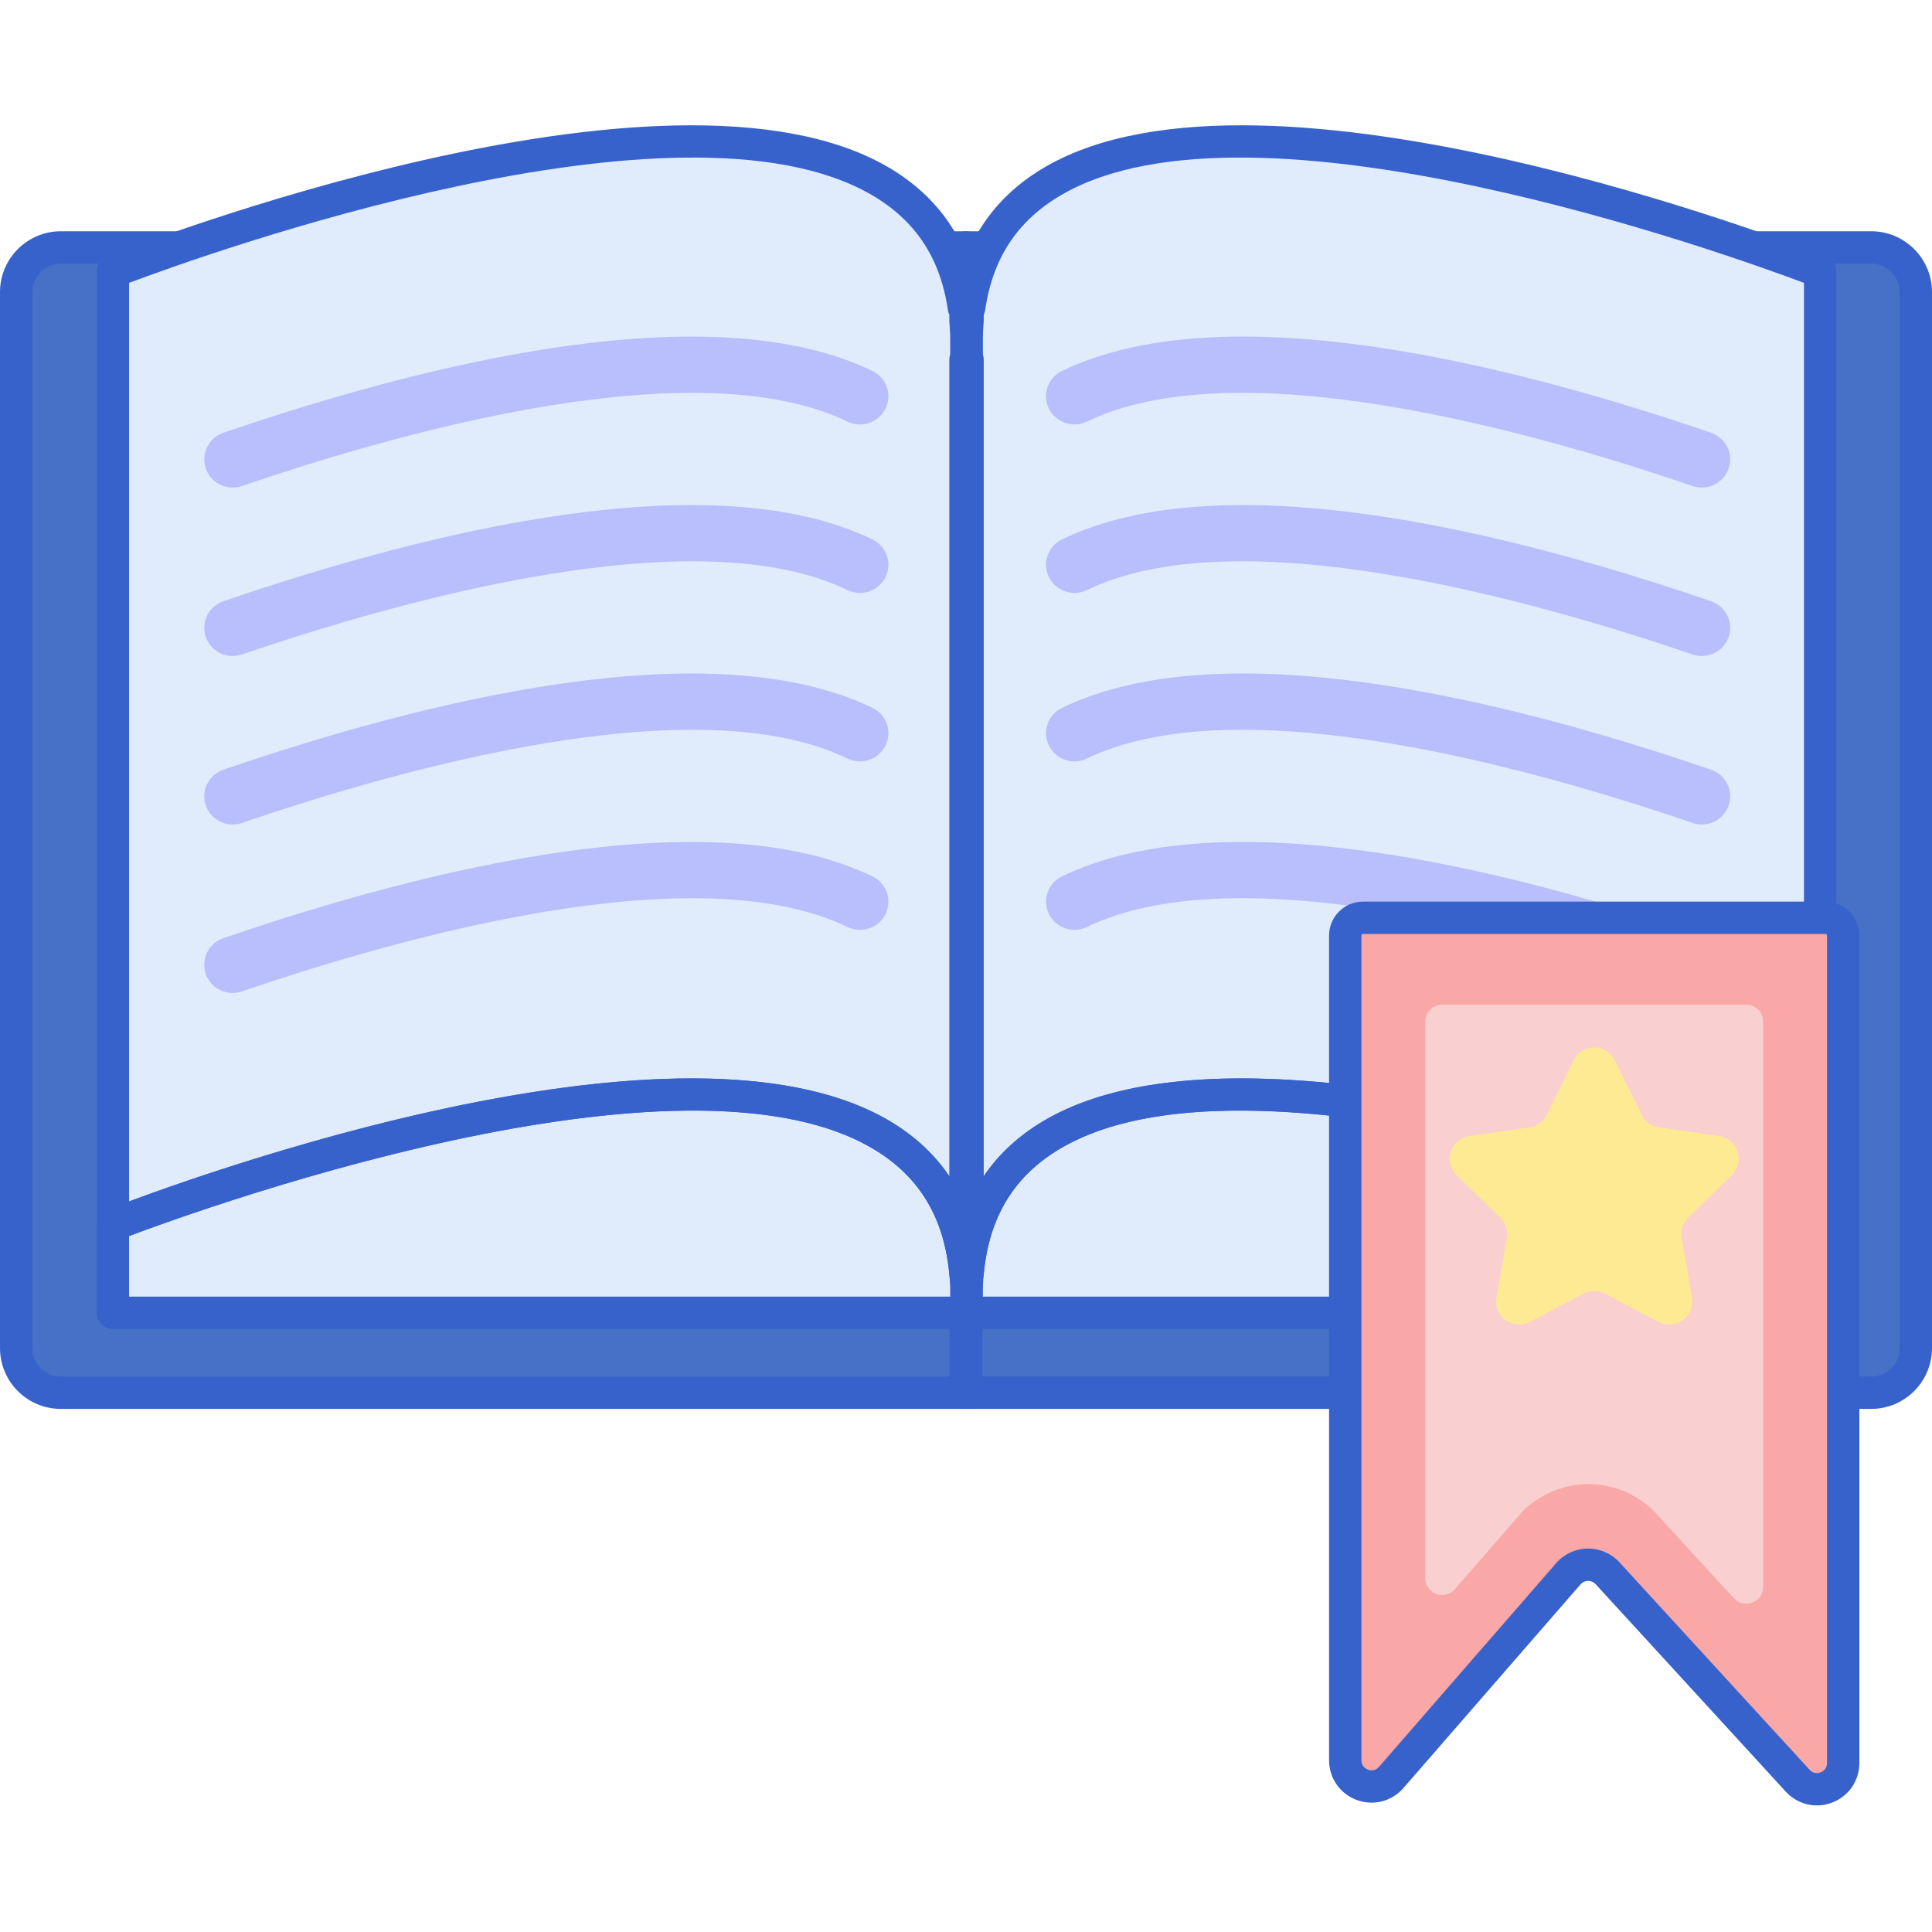 <svg height="478pt" viewBox="0 -31 478 478" width="478pt" xmlns="http://www.w3.org/2000/svg"><path d="m238.938 313.582h-223.898c-6.098 0-11.039-4.941-11.039-11.039v-261.289c0-6.094 4.941-11.039 11.039-11.039h223.898zm0 0" fill="#4671c6"/><path d="m462.961 313.582h-223.898v-283.367h223.898c6.098 0 11.039 4.945 11.039 11.039v261.289c0 6.098-4.941 11.039-11.039 11.039zm0 0" fill="#4671c6"/><path d="m238.938 317.582h-223.898c-8.293 0-15.039-6.746-15.039-15.039v-261.289c0-8.293 6.746-15.039 15.039-15.039h223.898c2.207 0 4 1.793 4 4v283.367c0 2.211-1.789 4-4 4zm-223.898-283.367c-3.883 0-7.039 3.16-7.039 7.043v261.289c0 3.879 3.156 7.039 7.039 7.039h219.898v-275.371zm0 0" fill="#3762cc"/><path d="m462.961 317.582h-223.898c-2.207 0-4-1.793-4-4v-283.367c0-2.207 1.793-4 4-4h223.898c8.293 0 15.039 6.746 15.039 15.043v261.289c0 8.289-6.746 15.035-15.039 15.035zm-219.898-8h219.898c3.883 0 7.039-3.156 7.039-7.039v-261.289c0-3.879-3.156-7.039-7.039-7.039h-219.898zm0 0" fill="#3762cc"/><path d="m27.938 272.051s216.305-85.375 211.102 21.75h-211.102zm0 0" fill="#e0ebfc"/><path d="m238.871 48.344v-3.176h-.395c-12.566-87.059-210.543-8.93-210.543-8.93v235.816s202.762-80.023 210.938 12.109v-226.18h.164c.168-3.406.105-6.617-.164-9.641zm0 0" fill="#e0ebfc"/><path d="m450.324 272.051v21.75h-211.102c-5.203-107.121 211.102-21.75 211.102-21.75zm0 0" fill="#e0ebfc"/><path d="m239.387 48.344v-3.176h.395c12.566-87.059 210.543-8.93 210.543-8.93v235.816s-202.762-80.023-210.938 12.109v-226.18h-.164c-.168-3.406-.102-6.617.164-9.641zm0 0" fill="#e0ebfc"/><g fill="#b9befc"><path d="m57.574 89.625c-2.918 0-5.641-1.809-6.648-4.691-1.273-3.637.676-7.602 4.348-8.859 51.312-17.578 120.816-34.496 160.57-15.289 3.492 1.688 4.941 5.855 3.234 9.316-1.699 3.457-5.914 4.891-9.406 3.203-37.281-18.012-109.855 2.254-149.797 15.938-.762.258-1.535.383-2.301.383zm0 0"/><path d="m57.574 131.305c-2.918 0-5.641-1.809-6.648-4.691-1.273-3.637.676-7.602 4.348-8.859 51.312-17.574 120.816-34.496 160.57-15.289 3.492 1.688 4.941 5.859 3.234 9.316-1.699 3.457-5.914 4.891-9.406 3.207-37.281-18.016-109.855 2.25-149.797 15.934-.762.258-1.535.383-2.301.383zm0 0"/><path d="m57.574 172.984c-2.918 0-5.641-1.809-6.648-4.691-1.273-3.633.676-7.602 4.348-8.859 51.312-17.578 120.816-34.496 160.57-15.293 3.492 1.691 4.941 5.859 3.234 9.316-1.699 3.457-5.914 4.895-9.406 3.207-37.281-18.016-109.855 2.254-149.797 15.938-.762.258-1.535.383-2.301.383zm0 0"/><path d="m57.574 214.664c-2.918 0-5.641-1.809-6.648-4.691-1.273-3.637.676-7.605 4.348-8.859 51.312-17.578 120.816-34.496 160.57-15.289 3.492 1.688 4.941 5.855 3.234 9.312-1.699 3.457-5.914 4.895-9.406 3.207-37.281-18.012-109.855 2.254-149.797 15.938-.762.258-1.535.383-2.301.383zm0 0"/><path d="m421.023 89.625c-.762 0-1.543-.125-2.301-.387-39.945-13.684-112.52-33.949-149.797-15.938-3.496 1.688-7.707.254-9.41-3.203-1.703-3.461-.254-7.629 3.238-9.316 39.754-19.207 109.262-2.285 160.566 15.289 3.672 1.258 5.621 5.227 4.352 8.859-1.008 2.883-3.734 4.695-6.648 4.695zm0 0"/><path d="m421.023 131.305c-.762 0-1.543-.125-2.301-.387-39.945-13.68-112.52-33.949-149.797-15.938-3.496 1.691-7.707.254-9.41-3.203-1.703-3.457-.254-7.629 3.238-9.316 39.754-19.207 109.262-2.285 160.566 15.289 3.672 1.258 5.621 5.227 4.352 8.859-1.008 2.887-3.734 4.695-6.648 4.695zm0 0"/><path d="m421.023 172.984c-.762 0-1.543-.125-2.301-.387-39.941-13.684-112.516-33.949-149.797-15.934-3.496 1.684-7.707.25-9.41-3.207s-.254-7.629 3.238-9.316c39.75-19.207 109.258-2.289 160.566 15.293 3.672 1.258 5.621 5.227 4.352 8.859-1.008 2.883-3.734 4.691-6.648 4.691zm0 0"/><path d="m421.023 214.664c-.762 0-1.543-.125-2.301-.387-39.945-13.684-112.52-33.949-149.797-15.938-3.496 1.688-7.707.254-9.41-3.207-1.703-3.457-.254-7.625 3.238-9.312 39.754-19.207 109.262-2.289 160.566 15.289 3.672 1.258 5.621 5.227 4.352 8.859-1.008 2.887-3.734 4.695-6.648 4.695zm0 0"/></g><path d="m239.039 297.801h-211.102c-2.211 0-4-1.793-4-4v-21.75c0-1.641 1.004-3.117 2.531-3.719 5.914-2.332 145.457-56.75 197.371-19.551 13.715 9.824 20.176 25.039 19.195 45.215-.105 2.129-1.863 3.805-3.996 3.805zm-207.102-8h203.195c-.039-15.555-5.281-26.871-15.953-34.52-44.797-32.09-167.996 12.289-187.242 19.523zm0 0" fill="#3762cc"/><path d="m238.867 288.164c-2.059 0-3.797-1.574-3.98-3.648-1.242-13.98-7.184-24.074-18.164-30.855-50.605-31.25-185.957 21.582-187.32 22.117-1.227.488-2.621.336-3.715-.414-1.094-.742-1.75-1.98-1.75-3.305v-235.824c0-1.641 1.004-3.117 2.531-3.719 5.625-2.223 138.41-54.008 193.172-22.223 12.445 7.219 20.012 18.184 22.527 32.613.445.641.703 1.422.703 2.262v3.004c.273 3.199.328 6.566.16 10.008-.016.332-.07.648-.16.953v225.035c0 2.137-1.684 3.902-3.824 3.996-.059-.004-.121 0-.18 0zm-206.93-249.176v227.266c26.656-9.918 140.465-49.363 188.992-19.402 5.758 3.559 10.414 7.957 13.941 13.168v-202.039c0-.457.078-.891.219-1.301.094-2.754.023-5.434-.203-7.984-.008-.117-.016-.234-.016-.352v-1.449c-.168-.359-.293-.746-.348-1.156-1.863-12.898-8.043-22.23-18.895-28.531-47.52-27.566-164.941 14.727-183.691 21.781zm207.102 18.992h.02zm0 0" fill="#3762cc"/><path d="m450.324 297.801h-211.102c-2.133 0-3.895-1.676-3.996-3.805-.98-20.176 5.477-35.391 19.195-45.215 51.914-37.195 191.457 17.215 197.371 19.551 1.527.605 2.531 2.078 2.531 3.719v21.75c0 2.207-1.789 4-4 4zm-207.199-8h203.199v-14.996c-19.25-7.234-142.465-51.613-187.25-19.523-10.668 7.648-15.91 18.965-15.949 34.52zm0 0" fill="#3762cc"/><path d="m239.391 288.164c-.059 0-.117-.004-.18-.004-2.137-.098-3.824-1.859-3.824-3.996v-225.066c-.09-.297-.145-.602-.16-.922-.168-3.449-.113-6.812.16-10.008v-3c0-.844.262-1.625.707-2.27 2.512-14.426 10.086-25.387 22.523-32.609 54.766-31.781 187.547 20.004 193.176 22.223 1.527.605 2.531 2.078 2.531 3.719v235.824c0 1.324-.656 2.562-1.75 3.305-1.094.75-2.488.902-3.719.414-1.363-.535-136.742-53.352-187.324-22.117-10.98 6.781-16.918 16.875-18.16 30.855-.18 2.078-1.918 3.652-3.98 3.652zm67.75-52.352c53.176 0 119.629 23.164 139.184 30.441v-227.266c-18.746-7.047-136.191-49.344-183.695-21.777-10.848 6.297-17.027 15.625-18.891 28.527-.059.41-.18.797-.352 1.156v1.449c0 .117-.004.234-.016.352-.227 2.562-.293 5.262-.199 8.043.137.391.215.809.215 1.246v202.035c3.527-5.211 8.184-9.609 13.941-13.164 12.934-7.984 30.496-11.043 49.812-11.043zm-67.754-187.469h.02zm0 0" fill="#3762cc"/><path d="m332.824 200.465v204.031c0 6 7.449 8.785 11.387 4.258l43.816-50.391c2.543-2.926 7.074-2.988 9.695-.125l47.051 51.34c3.992 4.352 11.25 1.527 11.25-4.379v-204.734c0-2.43-1.969-4.402-4.398-4.402h-114.402c-2.43 0-4.398 1.973-4.398 4.402zm0 0" fill="#f9a7a7"/><path d="m409.883 343.613c-7.953-8.68-22.07-10.543-32.562-1.32-.164.145-.312.301-.457.461l-16.902 19.441c-2.535 2.918-7.336 1.125-7.336-2.742v-137.707c0-2.309 1.871-4.18 4.18-4.18h75.242c2.309 0 4.18 1.871 4.18 4.18v139.859c0 3.812-4.688 5.637-7.262 2.824zm0 0" fill="#f9cfcf"/><path d="m399.516 231.328 6.652 13.48c.824 1.676 2.426 2.836 4.273 3.105l14.879 2.16c4.656.676 6.516 6.398 3.145 9.68l-10.766 10.496c-1.336 1.301-1.945 3.18-1.633 5.023l2.543 14.816c.797 4.637-4.07 8.172-8.234 5.984l-13.309-6.996c-1.652-.871-3.625-.871-5.281 0l-13.309 6.996c-4.164 2.188-9.027-1.348-8.234-5.984l2.543-14.816c.316-1.844-.293-3.723-1.633-5.023l-10.766-10.496c-3.367-3.285-1.508-9.004 3.148-9.68l14.875-2.16c1.852-.27 3.449-1.434 4.277-3.105l6.652-13.48c2.074-4.219 8.094-4.219 10.176 0zm0 0" fill="#ffea94"/><path d="m449.52 415.688c-2.871 0-5.66-1.188-7.695-3.406l-47.051-51.34c-.656-.719-1.434-.785-1.875-.812-.418.008-1.215.129-1.852.863l-43.816 50.387c-2.898 3.332-7.445 4.484-11.59 2.945-4.137-1.551-6.816-5.406-6.816-9.828v-204.031c0-4.629 3.77-8.398 8.402-8.398h114.398c4.633 0 8.402 3.77 8.402 8.398v204.738c0 4.352-2.625 8.184-6.68 9.762-1.25.488-2.547.723-3.828.723zm-56.59-63.559c2.938 0 5.754 1.238 7.742 3.406l47.051 51.34c1.031 1.125 2.246.816 2.723.633.477-.184 1.578-.781 1.578-2.305v-204.738c0-.219-.176-.398-.398-.398h-114.402c-.219 0-.398.18-.398.398v204.031c0 1.559 1.133 2.148 1.617 2.332s1.73.477 2.754-.699l43.812-50.387c1.961-2.254 4.797-3.57 7.785-3.609.047-.004.09-.004.137-.004zm0 0" fill="#3762cc"/></svg>